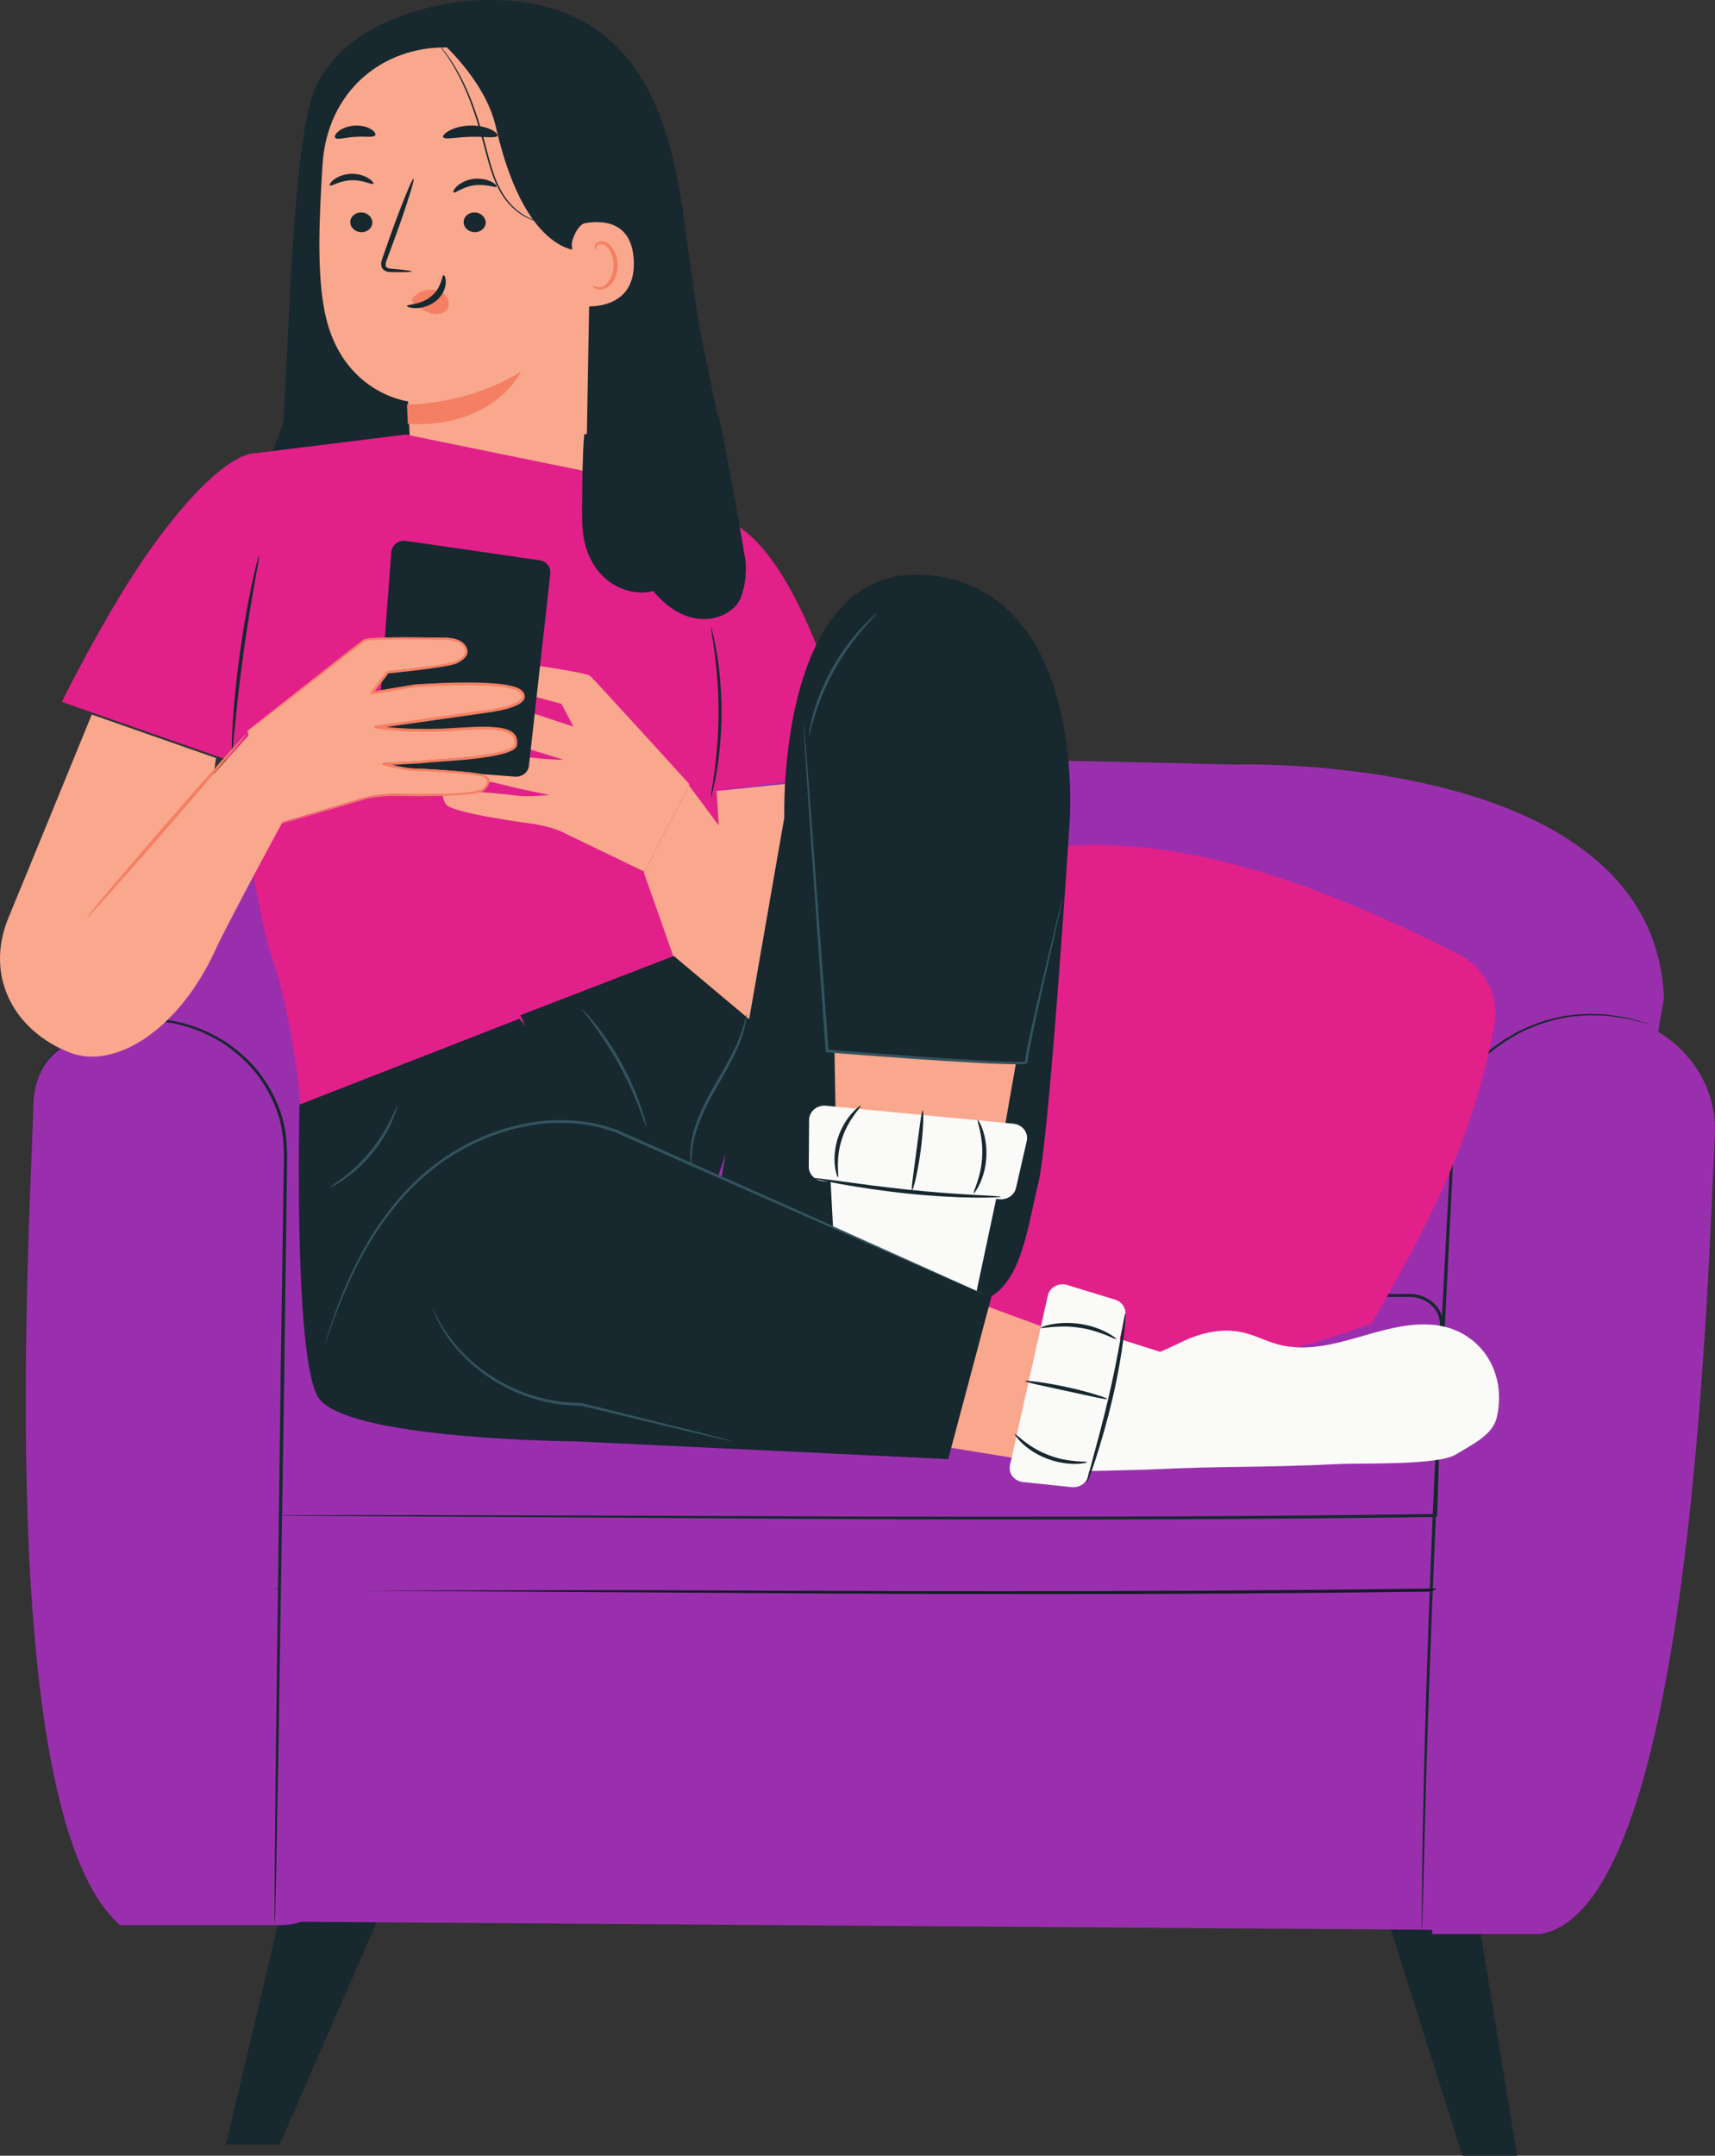 <?xml version="1.0" encoding="UTF-8"?>
<svg xmlns="http://www.w3.org/2000/svg" width="310.924" height="390.717" viewBox="99 75 310.924 390.717" preserveAspectRatio="none">
  <rect x="99" y="75" width="310.924" height="390.717" fill="#333333" stroke="none"/>
  <g>
    <defs>
      <path id="s-Path_508-f5af6" d="M149.697 422.537 L139.967 463.691 L149.697 463.691 L167.656 422.537 L149.697 422.537 "></path>
    </defs>
    <g>
      <use xmlns:xlink="http://www.w3.org/1999/xlink" xlink:href="#s-Path_508-f5af6" fill="#17282F" fill-opacity="1.0" filter="none"></use>
    </g>
  </g>
  <g>
    <defs>
      <path id="s-Path_509-f5af6" d="M365.382 412.911 L374.052 465.717 L364.143 465.717 L347.422 412.911 L365.382 412.911 "></path>
    </defs>
    <g>
      <use xmlns:xlink="http://www.w3.org/1999/xlink" xlink:href="#s-Path_509-f5af6" fill="#17282F" fill-opacity="1.0" filter="none"></use>
    </g>
  </g>
  <g>
    <defs>
      <path id="s-Path_510-f5af6" d="M105.075 274.983 C104.373 298.815 97.78 403.922 120.779 423.929 L149.343 423.929 C156.791 423.929 156.384 420.631 156.107 413.657 L150.676 277.282 C150.572 274.662 149.602 272.128 147.842 270.091 C144.087 265.745 136.553 259.042 126.197 259.689 C119.109 260.132 114.003 262.328 110.572 264.548 C106.947 266.892 105.197 270.858 105.075 274.983 "></path>
    </defs>
    <g>
      <use xmlns:xlink="http://www.w3.org/1999/xlink" xlink:href="#s-Path_510-f5af6" fill="#9A2FAE" fill-opacity="1.0" filter="none"></use>
    </g>
  </g>
  <g>
    <defs>
      <path id="s-Path_511-f5af6" d="M364.058 424.812 L149.432 423.284 L149.432 361.156 L364.058 361.156 L364.058 424.812 "></path>
    </defs>
    <g>
      <use xmlns:xlink="http://www.w3.org/1999/xlink" xlink:href="#s-Path_511-f5af6" fill="#9A2FAE" fill-opacity="1.0" filter="none"></use>
    </g>
  </g>
  <g>
    <defs>
      <path id="s-Path_512-f5af6" d="M363.506 361.186 L148.498 362.842 L148.498 325.564 L364.361 321.777 L363.506 361.186 "></path>
    </defs>
    <g>
      <use xmlns:xlink="http://www.w3.org/1999/xlink" xlink:href="#s-Path_512-f5af6" fill="#9A2FAE" fill-opacity="1.0" filter="none"></use>
    </g>
  </g>
  <g>
    <defs>
      <path id="s-Path_513-f5af6" d="M109.273 267.986 C109.273 267.986 110.864 216.258 171.635 213.581 C232.405 210.902 322.57 213.581 322.57 213.581 C322.57 213.581 398.905 210.902 400.672 255.952 L385.504 342.327 L149.818 342.327 L109.273 267.986 "></path>
    </defs>
    <g>
      <use xmlns:xlink="http://www.w3.org/1999/xlink" xlink:href="#s-Path_513-f5af6" fill="#9A2FAE" fill-opacity="1.0" filter="none"></use>
    </g>
  </g>
  <g>
    <defs>
      <path id="s-Path_514-f5af6" d="M409.904 280.577 C408.294 316.237 404.784 420.824 378.31 425.55 L358.629 425.55 L364.712 272.771 C364.712 272.771 373.839 257.863 389.048 258.814 C389.2 258.822 389.35 258.832 389.501 258.844 C401.424 259.725 410.408 269.379 409.904 280.577 "></path>
    </defs>
    <g>
      <use xmlns:xlink="http://www.w3.org/1999/xlink" xlink:href="#s-Path_514-f5af6" fill="#9A2FAE" fill-opacity="1.0" filter="none"></use>
    </g>
  </g>
  <g>
    <defs>
      <path id="s-Path_515-f5af6" d="M398.245 260.691 C398.245 260.691 398 260.646 397.534 260.531 C397.045 260.405 396.361 260.23 395.479 260.003 C395.029 259.887 394.526 259.756 393.974 259.613 C393.404 259.533 392.782 259.447 392.112 259.354 C391.44 259.265 390.719 259.141 389.946 259.063 C389.165 259.05 388.336 259.035 387.459 259.019 C383.969 259.048 379.639 259.733 375.248 261.878 C374.973 262.007 374.695 262.138 374.414 262.269 C374.142 262.414 373.88 262.58 373.608 262.736 C373.069 263.055 372.522 263.379 371.966 263.707 C370.92 264.454 369.814 265.189 368.798 266.085 C366.742 267.831 364.717 269.882 363.075 272.296 L363.109 272.194 C362.319 287.977 361.32 307.924 360.24 329.554 C358.976 355.893 358.078 379.744 357.566 397.013 C357.338 405.629 357.153 412.608 357.023 417.464 C356.962 419.858 356.914 421.727 356.88 423.025 C356.859 423.64 356.84 424.12 356.829 424.47 C356.814 424.796 356.79 424.963 356.79 424.963 C356.79 424.963 356.773 424.796 356.768 424.469 C356.767 424.119 356.764 423.639 356.762 423.023 C356.769 421.726 356.78 419.856 356.794 417.46 C356.841 412.631 356.953 405.64 357.151 397.002 C357.555 379.731 358.388 355.871 359.651 329.529 C360.68 307.89 361.77 287.94 362.64 272.172 L362.64 272.165 L362.673 272.07 C364.372 269.595 366.418 267.551 368.514 265.786 C369.549 264.886 370.672 264.146 371.738 263.396 C372.303 263.066 372.859 262.742 373.408 262.422 C373.683 262.266 373.951 262.099 374.227 261.954 C374.512 261.824 374.795 261.692 375.076 261.563 C379.539 259.418 383.935 258.761 387.458 258.77 C388.342 258.796 389.179 258.82 389.966 258.844 C390.745 258.93 391.47 259.065 392.145 259.163 C392.817 259.268 393.44 259.366 394.011 259.455 C394.563 259.609 395.064 259.75 395.517 259.877 C396.392 260.131 397.071 260.327 397.556 260.469 C398.015 260.606 398.245 260.691 398.245 260.691 "></path>
    </defs>
    <g>
      <use xmlns:xlink="http://www.w3.org/1999/xlink" xlink:href="#s-Path_515-f5af6" fill="#17282F" fill-opacity="1.0" filter="none"></use>
    </g>
  </g>
  <g>
    <defs>
      <path id="s-Path_516-f5af6" d="M149.432 349.663 C149.432 349.663 149.795 349.644 150.503 349.636 C151.227 349.632 152.276 349.625 153.647 349.617 C156.427 349.611 160.498 349.602 165.737 349.59 C176.251 349.614 191.438 349.649 210.199 349.692 C247.742 349.825 299.607 350.204 356.879 349.432 C357.691 349.424 358.501 349.413 359.247 349.404 L358.946 349.671 C359.15 343.299 359.353 337.002 359.552 330.798 C359.653 327.697 359.753 324.618 359.851 321.564 C359.901 320.037 359.95 318.517 359.999 317.002 C360.013 316.255 360.072 315.468 360.048 314.758 C360.007 314.044 359.799 313.338 359.424 312.711 C358.684 311.448 357.323 310.504 355.789 310.193 C355.183 310.054 354.545 310.059 353.885 310.062 C353.722 310.063 353.557 310.064 353.391 310.063 C352.567 310.066 351.745 310.068 350.925 310.07 C347.644 310.081 344.397 310.092 341.183 310.102 C334.755 310.141 328.464 310.18 322.326 310.217 C297.78 310.454 275.693 310.669 257.147 310.849 C238.606 311.022 223.612 311.099 213.254 311.108 C208.086 311.098 204.07 311.091 201.329 311.087 C199.977 311.076 198.943 311.069 198.229 311.064 C197.531 311.056 197.173 311.038 197.173 311.038 C197.173 311.038 197.531 311.019 198.228 311.008 C198.943 311 199.977 310.99 201.329 310.976 C204.07 310.958 208.085 310.929 213.253 310.894 C223.626 310.791 238.612 310.643 257.142 310.46 C275.688 310.246 297.775 309.993 322.321 309.71 C328.459 309.667 334.751 309.622 341.18 309.577 C344.394 309.564 347.643 309.551 350.923 309.537 C351.743 309.535 352.567 309.532 353.39 309.529 C353.552 309.53 353.715 309.529 353.88 309.528 C354.543 309.522 355.235 309.517 355.924 309.669 C357.626 310.015 359.134 311.06 359.956 312.459 C360.372 313.155 360.603 313.938 360.649 314.729 C360.675 315.527 360.614 316.251 360.602 317.017 C360.553 318.532 360.506 320.053 360.456 321.58 C360.359 324.633 360.262 327.712 360.162 330.814 C359.964 337.019 359.763 343.314 359.559 349.688 C359.555 349.836 359.419 349.954 359.257 349.956 C358.509 349.964 357.699 349.975 356.889 349.984 C299.607 350.755 247.737 350.315 210.197 350.082 C191.436 349.964 176.25 349.87 165.736 349.806 C160.498 349.771 156.426 349.745 153.647 349.726 C152.276 349.712 151.227 349.702 150.503 349.694 C149.795 349.683 149.432 349.663 149.432 349.663 "></path>
    </defs>
    <g>
      <use xmlns:xlink="http://www.w3.org/1999/xlink" xlink:href="#s-Path_516-f5af6" fill="#17282F" fill-opacity="1.0" filter="none"></use>
    </g>
  </g>
  <g>
    <defs>
      <path id="s-Path_517-f5af6" d="M149.735 363.159 C149.324 363.076 148.913 362.993 148.498 362.909 L149.735 362.906 L149.735 363.159 "></path>
    </defs>
    <g>
      <use xmlns:xlink="http://www.w3.org/1999/xlink" xlink:href="#s-Path_517-f5af6" fill="#263F48" fill-opacity="1.0" filter="none"></use>
    </g>
  </g>
  <g>
    <defs>
      <path id="s-Path_518-f5af6" d="M272.255 373.357 C270.403 373.357 268.549 373.343 266.71 373.314 C221.302 372.586 197.855 373.316 149.432 363.578 L149.432 363.325 L164.419 363.295 C164.955 363.298 165.504 363.303 166.068 363.307 C176.582 363.37 191.767 363.465 210.528 363.583 C232.181 363.718 258.594 363.921 288.069 363.921 C309.698 363.921 332.977 363.812 357.22 363.485 C357.645 363.48 358.071 363.476 358.487 363.47 C349.49 367.441 309.963 373.358 272.255 373.357 M281.117 363.403 C255.215 363.403 231.856 363.272 212.275 363.199 L358.767 362.906 C358.767 362.91 358.767 362.912 358.766 362.916 C358.259 362.921 357.736 362.927 357.211 362.933 C330.347 363.295 304.682 363.403 281.117 363.403 "></path>
    </defs>
    <g>
      <use xmlns:xlink="http://www.w3.org/1999/xlink" xlink:href="#s-Path_518-f5af6" fill="#9A2FAE" fill-opacity="1.0" filter="none"></use>
    </g>
  </g>
  <g>
    <defs>
      <path id="s-Path_519-f5af6" d="M358.629 362.917 C358.631 362.913 358.631 362.911 358.631 362.908 L359.149 362.906 C359.149 362.908 359.149 362.909 359.149 362.91 C358.978 362.912 358.805 362.915 358.629 362.917 "></path>
    </defs>
    <g>
      <use xmlns:xlink="http://www.w3.org/1999/xlink" xlink:href="#s-Path_519-f5af6" fill="#111D23" fill-opacity="1.0" filter="none"></use>
    </g>
  </g>
  <g>
    <defs>
      <path id="s-Path_520-f5af6" d="M288.025 363.923 C258.549 363.923 232.137 363.72 210.484 363.584 C191.723 363.467 176.537 363.372 166.023 363.308 C165.46 363.304 164.91 363.3 164.374 363.296 L212.23 363.2 C231.812 363.274 255.171 363.405 281.073 363.405 C304.638 363.405 330.303 363.296 357.166 362.934 C357.692 362.929 358.215 362.923 358.721 362.917 C358.897 362.915 359.07 362.912 359.241 362.91 C359.241 362.909 359.241 362.908 359.241 362.906 L359.535 362.906 C359.246 363.09 358.88 363.279 358.443 363.471 C358.027 363.477 357.601 363.482 357.176 363.486 C332.933 363.813 309.653 363.923 288.025 363.923 "></path>
    </defs>
    <g>
      <use xmlns:xlink="http://www.w3.org/1999/xlink" xlink:href="#s-Path_520-f5af6" fill="#111D23" fill-opacity="1.0" filter="none"></use>
    </g>
  </g>
  <g>
    <defs>
      <path id="s-Path_521-f5af6" d="M148.805 423.744 C148.794 423.744 148.785 423.569 148.779 423.228 C148.776 422.86 148.773 422.359 148.768 421.715 C148.773 420.355 148.781 418.401 148.79 415.901 C148.837 410.819 148.905 403.519 148.988 394.513 C149.219 376.43 149.537 351.497 149.889 323.957 C150.092 310.177 150.286 297.052 150.463 285.11 C150.486 282.144 150.236 279.255 149.277 276.588 C148.348 273.928 146.976 271.506 145.317 269.386 C143.606 267.299 141.599 265.567 139.491 264.134 C137.321 262.785 135.072 261.723 132.788 261.061 C128.222 259.66 123.755 259.88 120.053 260.58 C116.334 261.352 113.337 262.734 111.163 264.191 C108.983 265.662 107.61 267.164 106.768 268.222 C105.917 269.282 105.58 269.91 105.538 269.887 C105.528 269.881 105.616 269.727 105.797 269.432 C105.969 269.129 106.251 268.695 106.662 268.15 C107.476 267.062 108.831 265.518 111.014 264 C113.192 262.495 116.213 261.061 119.973 260.248 C123.716 259.507 128.264 259.25 132.925 260.65 C135.256 261.312 137.556 262.383 139.776 263.748 C141.933 265.198 143.989 266.957 145.745 269.083 C147.449 271.238 148.861 273.709 149.821 276.426 C150.81 279.142 151.078 282.126 151.059 285.117 C150.899 297.059 150.723 310.185 150.537 323.965 C150.111 351.503 149.726 376.436 149.447 394.519 C149.276 403.524 149.138 410.824 149.042 415.904 C148.98 418.404 148.933 420.358 148.899 421.717 C148.876 422.36 148.858 422.861 148.846 423.229 C148.83 423.57 148.817 423.744 148.805 423.744 "></path>
    </defs>
    <g>
      <use xmlns:xlink="http://www.w3.org/1999/xlink" xlink:href="#s-Path_521-f5af6" fill="#17282F" fill-opacity="1.0" filter="none"></use>
    </g>
  </g>
  <g>
    <defs>
      <path id="s-Path_522-f5af6" d="M269.662 314.169 C270.11 289.703 272.649 265.273 277.247 241.186 C277.946 237.516 278.874 233.554 281.914 231.148 C284.524 229.08 288.141 228.622 291.548 228.361 C316.009 226.503 340.961 236.732 363.17 247.811 C368.164 250.302 370.9 255.508 369.936 260.731 C366.25 280.689 358.718 295.731 347.73 314.792 C322.959 324.259 295.133 326.565 268.973 321.322 "></path>
    </defs>
    <g>
      <use xmlns:xlink="http://www.w3.org/1999/xlink" xlink:href="#s-Path_522-f5af6" fill="#E2208A" fill-opacity="1.0" filter="none"></use>
    </g>
  </g>
  <g>
    <defs>
      <path id="s-Path_523-f5af6" d="M225.743 134.029 C224.197 123.752 224.298 124.089 222.934 114.254 C220.286 95.162 213.867 73.512 184.785 75.08 C184.785 75.08 162.879 76.184 156.197 90.907 C152.608 98.813 151.67 126.181 150.454 150.812 C150.434 151.215 150.352 151.612 150.213 151.993 L148.85 155.715 C147.063 160.595 146.012 165.684 145.728 170.836 L143.834 205.043 C143.705 207.388 145.626 209.388 148.129 209.502 C157.934 209.95 180.316 208.789 184.63 207.331 C202.552 201.272 216.601 188.01 223.421 171.39 C223.879 170.276 230.219 169.714 231.408 169.284 C233.37 168.574 226.037 135.987 225.743 134.029 "></path>
    </defs>
    <g>
      <use xmlns:xlink="http://www.w3.org/1999/xlink" xlink:href="#s-Path_523-f5af6" fill="#17282F" fill-opacity="1.0" filter="none"></use>
    </g>
  </g>
  <g>
    <defs>
      <path id="s-Path_524-f5af6" d="M179.967 83.6 L181.81 82.001 L201.342 89.675 C204.181 89.859 206.398 92.049 206.445 94.716 L205.379 154.684 C205.343 158.75 206.583 163.46 203.914 166.668 L200.775 170.824 C194.369 178.523 179.607 175.734 174.755 167.095 C174.416 166.492 174.183 165.963 174.084 165.535 C173.986 164.999 173.836 164.646 173.811 164.191 C173.299 159.358 173.327 155.175 173.327 155.175 C173.057 149.873 172.974 147.697 172.972 147.747 C172.972 147.747 160.96 146.293 157.923 131.781 C156.413 124.563 156.865 114.666 157.465 104.928 C158.296 91.452 168.4 83.436 179.967 83.6 "></path>
    </defs>
    <g>
      <use xmlns:xlink="http://www.w3.org/1999/xlink" xlink:href="#s-Path_524-f5af6" fill="#F9A78D" fill-opacity="1.0" filter="none"></use>
    </g>
  </g>
  <g>
    <defs>
      <path id="s-Path_525-f5af6" d="M183.053 115.263 C183.054 116.253 183.949 117.068 185.052 117.085 C186.153 117.104 187.047 116.319 187.046 115.329 C187.045 114.339 186.15 113.522 185.049 113.505 C183.946 113.486 183.052 114.273 183.053 115.263 "></path>
    </defs>
    <g>
      <use xmlns:xlink="http://www.w3.org/1999/xlink" xlink:href="#s-Path_525-f5af6" fill="#17282F" fill-opacity="1.0" filter="none"></use>
    </g>
  </g>
  <g>
    <defs>
      <path id="s-Path_526-f5af6" d="M162.506 115.263 C162.507 116.252 163.402 117.068 164.506 117.087 C165.607 117.104 166.5 116.319 166.5 115.328 C166.499 114.339 165.603 113.522 164.503 113.505 C163.4 113.486 162.505 114.272 162.506 115.263 "></path>
    </defs>
    <g>
      <use xmlns:xlink="http://www.w3.org/1999/xlink" xlink:href="#s-Path_526-f5af6" fill="#17282F" fill-opacity="1.0" filter="none"></use>
    </g>
  </g>
  <g>
    <defs>
      <path id="s-Path_527-f5af6" d="M158.806 108.607 C159.063 108.842 160.536 107.742 162.686 107.674 C164.833 107.578 166.451 108.561 166.674 108.307 C166.785 108.194 166.515 107.762 165.811 107.316 C165.116 106.872 163.945 106.457 162.606 106.508 C161.267 106.56 160.159 107.061 159.529 107.555 C158.887 108.052 158.68 108.502 158.806 108.607 "></path>
    </defs>
    <g>
      <use xmlns:xlink="http://www.w3.org/1999/xlink" xlink:href="#s-Path_527-f5af6" fill="#17282F" fill-opacity="1.0" filter="none"></use>
    </g>
  </g>
  <g>
    <defs>
      <path id="s-Path_528-f5af6" d="M181.231 109.886 C181.513 110.095 182.86 108.858 184.989 108.584 C187.113 108.282 188.831 109.105 189.025 108.829 C189.122 108.706 188.81 108.303 188.057 107.927 C187.318 107.553 186.107 107.253 184.781 107.431 C183.455 107.612 182.407 108.217 181.835 108.77 C181.253 109.326 181.094 109.793 181.231 109.886 "></path>
    </defs>
    <g>
      <use xmlns:xlink="http://www.w3.org/1999/xlink" xlink:href="#s-Path_528-f5af6" fill="#17282F" fill-opacity="1.0" filter="none"></use>
    </g>
  </g>
  <g>
    <defs>
      <path id="s-Path_529-f5af6" d="M173.646 124.195 C173.651 124.081 172.307 123.911 170.131 123.724 C169.58 123.689 169.056 123.604 168.95 123.257 C168.807 122.89 169.015 122.327 169.258 121.719 C169.726 120.457 170.216 119.134 170.731 117.748 C172.769 112.094 174.225 107.453 173.981 107.379 C173.737 107.304 171.886 111.825 169.847 117.478 C169.357 118.871 168.889 120.2 168.444 121.471 C168.259 122.062 167.927 122.738 168.237 123.5 C168.4 123.879 168.814 124.144 169.169 124.221 C169.525 124.31 169.834 124.305 170.106 124.311 C172.289 124.347 173.642 124.311 173.646 124.195 "></path>
    </defs>
    <g>
      <use xmlns:xlink="http://www.w3.org/1999/xlink" xlink:href="#s-Path_529-f5af6" fill="#17282F" fill-opacity="1.0" filter="none"></use>
    </g>
  </g>
  <g>
    <defs>
      <path id="s-Path_530-f5af6" d="M172.78 148.304 C172.78 148.304 183.284 148.582 193.442 142.382 C193.442 142.382 188.586 152.664 172.942 151.826 L172.78 148.304 "></path>
    </defs>
    <g>
      <use xmlns:xlink="http://www.w3.org/1999/xlink" xlink:href="#s-Path_530-f5af6" fill="#F57F62" fill-opacity="1.0" filter="none"></use>
    </g>
  </g>
  <g>
    <defs>
      <path id="s-Path_531-f5af6" d="M173.913 128.981 C174.649 127.997 175.984 127.424 177.334 127.515 C178.27 127.577 179.229 127.967 179.824 128.66 C180.418 129.352 180.576 130.359 180.087 131.055 C179.536 131.839 178.331 132.056 177.294 131.818 C176.257 131.579 175.35 130.976 174.487 130.375 C174.248 130.208 174.004 130.034 173.85 129.8 C173.696 129.565 173.652 129.254 173.824 129.05 "></path>
    </defs>
    <g>
      <use xmlns:xlink="http://www.w3.org/1999/xlink" xlink:href="#s-Path_531-f5af6" fill="#F57F62" fill-opacity="1.0" filter="none"></use>
    </g>
  </g>
  <g>
    <defs>
      <path id="s-Path_532-f5af6" d="M179.425 124.881 C179.075 124.874 179.155 127.06 177.217 128.68 C175.284 130.304 172.786 130.143 172.781 130.449 C172.753 130.588 173.351 130.856 174.401 130.847 C175.432 130.844 176.925 130.484 178.11 129.493 C179.292 128.5 179.767 127.212 179.812 126.313 C179.866 125.395 179.585 124.862 179.425 124.881 "></path>
    </defs>
    <g>
      <use xmlns:xlink="http://www.w3.org/1999/xlink" xlink:href="#s-Path_532-f5af6" fill="#17282F" fill-opacity="1.0" filter="none"></use>
    </g>
  </g>
  <g>
    <defs>
      <path id="s-Path_533-f5af6" d="M179.341 99.864 C179.632 100.38 181.721 99.845 184.261 99.802 C186.804 99.711 188.921 100.133 189.18 99.604 C189.294 99.351 188.867 98.886 187.974 98.467 C187.088 98.047 185.724 97.717 184.201 97.756 C182.677 97.798 181.336 98.2 180.477 98.666 C179.611 99.131 179.212 99.618 179.341 99.864 "></path>
    </defs>
    <g>
      <use xmlns:xlink="http://www.w3.org/1999/xlink" xlink:href="#s-Path_533-f5af6" fill="#17282F" fill-opacity="1.0" filter="none"></use>
    </g>
  </g>
  <g>
    <defs>
      <path id="s-Path_534-f5af6" d="M159.767 99.97 C160.163 100.414 161.626 99.89 163.406 99.806 C165.183 99.666 166.707 100.002 167.035 99.512 C167.179 99.275 166.924 98.824 166.248 98.414 C165.582 98.004 164.482 97.688 163.259 97.764 C162.038 97.842 160.993 98.292 160.392 98.781 C159.781 99.274 159.592 99.752 159.767 99.97 "></path>
    </defs>
    <g>
      <use xmlns:xlink="http://www.w3.org/1999/xlink" xlink:href="#s-Path_534-f5af6" fill="#17282F" fill-opacity="1.0" filter="none"></use>
    </g>
  </g>
  <g>
    <defs>
      <path id="s-Path_535-f5af6" d="M205.785 120.414 C205.785 120.414 194.734 123.479 188.886 97.952 C186.887 89.222 178.383 82.064 178.383 82.064 L181.889 81.126 C181.889 81.126 203.503 87.137 203.864 87.398 C204.224 87.66 209.182 97.986 209.182 97.986 L205.785 120.414 "></path>
    </defs>
    <g>
      <use xmlns:xlink="http://www.w3.org/1999/xlink" xlink:href="#s-Path_535-f5af6" fill="#17282F" fill-opacity="1.0" filter="none"></use>
    </g>
  </g>
  <g>
    <defs>
      <path id="s-Path_536-f5af6" d="M202.666 119.363 C202.627 118.276 203.869 115.668 205.008 115.461 C208.05 114.911 213.574 114.954 213.906 122.232 C214.36 132.183 203.605 130.557 203.573 130.273 C203.549 130.05 202.801 123.117 202.666 119.363 "></path>
    </defs>
    <g>
      <use xmlns:xlink="http://www.w3.org/1999/xlink" xlink:href="#s-Path_536-f5af6" fill="#F9A78D" fill-opacity="1.0" filter="none"></use>
    </g>
  </g>
  <g>
    <defs>
      <path id="s-Path_537-f5af6" d="M206.41 126.709 C206.455 126.675 206.6 126.822 206.918 126.943 C207.229 127.062 207.758 127.132 208.303 126.915 C209.407 126.485 210.276 124.779 210.245 122.982 C210.231 122.075 209.989 121.221 209.614 120.521 C209.257 119.806 208.731 119.317 208.162 119.247 C207.595 119.147 207.209 119.48 207.092 119.765 C206.962 120.05 207.039 120.246 206.983 120.264 C206.955 120.29 206.748 120.107 206.815 119.693 C206.849 119.493 206.963 119.254 207.204 119.052 C207.45 118.848 207.82 118.734 208.216 118.758 C209.037 118.778 209.806 119.455 210.218 120.224 C210.675 120.994 210.97 121.953 210.986 122.971 C211.01 124.978 210 126.899 208.483 127.376 C207.745 127.588 207.112 127.403 206.779 127.18 C206.44 126.948 206.373 126.727 206.41 126.709 "></path>
    </defs>
    <g>
      <use xmlns:xlink="http://www.w3.org/1999/xlink" xlink:href="#s-Path_537-f5af6" fill="#F57F62" fill-opacity="1.0" filter="none"></use>
    </g>
  </g>
  <g>
    <defs>
      <path id="s-Path_538-f5af6" d="M197.811 115.294 C197.816 115.262 197.227 115.252 196.226 114.973 C195.231 114.699 193.837 114.069 192.479 112.87 C191.803 112.271 191.139 111.538 190.54 110.681 C189.952 109.817 189.426 108.831 188.98 107.754 C188.072 105.601 187.507 103.095 186.802 100.495 C186.095 97.892 185.324 95.431 184.469 93.243 C183.626 91.051 182.684 89.139 181.788 87.59 C180.888 86.042 180.037 84.855 179.41 84.064 C179.102 83.665 178.833 83.375 178.662 83.172 C178.487 82.972 178.391 82.87 178.384 82.876 C178.376 82.882 178.457 82.995 178.617 83.205 C178.773 83.419 179.028 83.717 179.32 84.125 C179.918 84.93 180.739 86.126 181.611 87.677 C182.481 89.23 183.399 91.138 184.225 93.326 C185.062 95.509 185.823 97.962 186.528 100.56 C187.232 103.153 187.806 105.668 188.738 107.843 C189.196 108.931 189.736 109.927 190.344 110.801 C190.963 111.668 191.646 112.406 192.343 113.006 C193.742 114.209 195.178 114.825 196.196 115.073 C197.22 115.325 197.811 115.294 197.811 115.294 "></path>
    </defs>
    <g>
      <use xmlns:xlink="http://www.w3.org/1999/xlink" xlink:href="#s-Path_538-f5af6" fill="#17282F" fill-opacity="1.0" filter="none"></use>
    </g>
  </g>
  <g>
    <defs>
      <path id="s-Path_539-f5af6" d="M229.784 168.989 L206.184 160.623 L172.539 153.759 L145.43 157.124 C139.714 157.237 129.815 168.488 122.271 180.552 C115.521 191.347 110.207 202.218 110.207 202.218 L141.73 213.25 C143.523 225.823 146.163 242.4 148.44 248.968 C152.319 260.154 153.5 275.508 153.5 275.508 L228.41 266.362 L229.464 218.183 L254.082 215.181 C254.043 213.482 244.592 173.265 229.784 168.989 "></path>
    </defs>
    <g>
      <use xmlns:xlink="http://www.w3.org/1999/xlink" xlink:href="#s-Path_539-f5af6" fill="#E2208A" fill-opacity="1.0" filter="none"></use>
    </g>
  </g>
  <g>
    <defs>
      <path id="s-Path_540-f5af6" d="M227.924 188.763 C227.888 188.77 227.938 189.201 228.06 189.974 C228.188 190.746 228.356 191.865 228.542 193.249 C228.915 196.016 229.273 199.861 229.271 204.115 C229.263 208.372 228.898 212.215 228.519 214.982 C228.331 216.365 228.161 217.484 228.031 218.257 C227.906 219.029 227.855 219.461 227.893 219.468 C227.929 219.474 228.051 219.056 228.238 218.293 C228.431 217.529 228.66 216.416 228.898 215.032 C229.376 212.266 229.804 208.4 229.813 204.115 C229.813 199.832 229.393 195.966 228.92 193.2 C228.685 191.815 228.459 190.701 228.268 189.937 C228.081 189.174 227.961 188.756 227.924 188.763 "></path>
    </defs>
    <g>
      <use xmlns:xlink="http://www.w3.org/1999/xlink" xlink:href="#s-Path_540-f5af6" fill="#17282F" fill-opacity="1.0" filter="none"></use>
    </g>
  </g>
  <g>
    <defs>
      <path id="s-Path_541-f5af6" d="M253.244 215.89 L228.924 218.357 L229.307 224.607 L223.9 217.351 L215.74 233.208 C215.74 233.208 219.036 242.469 220.81 247.588 C225.562 261.293 233.143 276.591 242.017 275.64 C252.662 274.501 260.197 262.494 259.848 254.827 C259.531 247.856 253.244 215.89 253.244 215.89 "></path>
    </defs>
    <g>
      <use xmlns:xlink="http://www.w3.org/1999/xlink" xlink:href="#s-Path_541-f5af6" fill="#F9A78D" fill-opacity="1.0" filter="none"></use>
    </g>
  </g>
  <g>
    <defs>
      <path id="s-Path_542-f5af6" d="M264.706 306.9 L306.877 322.397 L290.846 340.569 L254.964 334.726 L264.706 306.9 "></path>
    </defs>
    <g>
      <use xmlns:xlink="http://www.w3.org/1999/xlink" xlink:href="#s-Path_542-f5af6" fill="#F9A78D" fill-opacity="1.0" filter="none"></use>
    </g>
  </g>
  <g>
    <defs>
      <path id="s-Path_543-f5af6" d="M153.291 275.203 C153.291 275.203 152.184 320.271 156.592 328.117 C161 335.963 203.639 336.258 203.639 336.258 L270.906 339.46 L278.755 309.982 C278.755 309.982 229.825 288.697 225.188 286.239 C220.549 283.78 209.625 279.478 209.625 279.478 L193.171 259.645 L153.291 275.203 "></path>
    </defs>
    <g>
      <use xmlns:xlink="http://www.w3.org/1999/xlink" xlink:href="#s-Path_543-f5af6" fill="#17282F" fill-opacity="1.0" filter="none"></use>
    </g>
  </g>
  <g>
    <defs>
      <path id="s-Path_544-f5af6" d="M231.631 336.191 C231.636 336.177 231.454 336.115 231.102 336.013 C230.696 335.901 230.184 335.761 229.555 335.588 C228.136 335.222 226.192 334.72 223.804 334.103 C218.853 332.873 212.077 331.188 204.457 329.294 L204.432 329.288 L204.387 329.285 C203.351 329.241 202.247 329.255 201.143 329.096 C200.07 329.016 199.036 328.773 198.007 328.596 C197.003 328.319 195.992 328.109 195.049 327.755 C193.126 327.144 191.377 326.3 189.764 325.426 C186.569 323.616 184.053 321.466 182.233 319.445 C180.41 317.418 179.257 315.546 178.527 314.231 C178.162 313.573 177.939 313.034 177.751 312.683 C177.572 312.328 177.469 312.144 177.452 312.151 C177.434 312.157 177.502 312.353 177.649 312.72 C177.805 313.086 177.998 313.64 178.337 314.317 C179.015 315.67 180.129 317.59 181.939 319.673 C183.744 321.751 186.273 323.964 189.507 325.826 C191.138 326.726 192.915 327.594 194.87 328.221 C195.83 328.587 196.858 328.804 197.882 329.086 C198.931 329.27 199.985 329.518 201.08 329.6 C202.206 329.762 203.333 329.748 204.392 329.79 L204.321 329.781 C211.958 331.614 218.749 333.243 223.713 334.433 C226.117 334.988 228.076 335.439 229.506 335.768 C230.144 335.905 230.664 336.017 231.076 336.105 C231.436 336.178 231.626 336.207 231.631 336.191 "></path>
    </defs>
    <g>
      <use xmlns:xlink="http://www.w3.org/1999/xlink" xlink:href="#s-Path_544-f5af6" fill="#33535F" fill-opacity="1.0" filter="none"></use>
    </g>
  </g>
  <g>
    <defs>
      <path id="s-Path_545-f5af6" d="M229.749 288.778 L241.198 223.163 C241.198 223.163 239.684 175.929 267.99 179.31 C296.293 182.691 292.91 224.252 292.91 224.252 C292.91 224.252 289.246 281.229 287.244 289.456 C285.245 297.683 284.233 306.835 278.452 310.127 L252.765 306.378 L229.749 288.778 "></path>
    </defs>
    <g>
      <use xmlns:xlink="http://www.w3.org/1999/xlink" xlink:href="#s-Path_545-f5af6" fill="#17282F" fill-opacity="1.0" filter="none"></use>
    </g>
  </g>
  <g>
    <defs>
      <path id="s-Path_546-f5af6" d="M251.489 191.404 L244.691 206.913 L248.938 266.139 C248.938 266.139 285.419 269.073 285.076 268.143 C284.734 267.212 291.616 238.644 291.616 238.644 C291.616 238.644 293.881 200.731 283.074 193.502 C272.266 186.272 251.489 191.404 251.489 191.404 "></path>
    </defs>
    <g>
      <use xmlns:xlink="http://www.w3.org/1999/xlink" xlink:href="#s-Path_546-f5af6" fill="#17282F" fill-opacity="1.0" filter="none"></use>
    </g>
  </g>
  <g>
    <defs>
      <path id="s-Path_547-f5af6" d="M250.295 265.771 L250.767 294.048 L276.263 307.156 L283.165 267.845 L250.295 265.771 "></path>
    </defs>
    <g>
      <use xmlns:xlink="http://www.w3.org/1999/xlink" xlink:href="#s-Path_547-f5af6" fill="#F9A78D" fill-opacity="1.0" filter="none"></use>
    </g>
  </g>
  <g>
    <defs>
      <path id="s-Path_548-f5af6" d="M193.326 259.01 L221.157 248.269 L237.806 262.241 L228.569 290.115 L204.137 281.575 L193.326 259.01 "></path>
    </defs>
    <g>
      <use xmlns:xlink="http://www.w3.org/1999/xlink" xlink:href="#s-Path_548-f5af6" fill="#17282F" fill-opacity="1.0" filter="none"></use>
    </g>
  </g>
  <g>
    <defs>
      <path id="s-Path_549-f5af6" d="M277.855 309.764 C277.859 309.756 277.744 309.695 277.516 309.584 C277.264 309.467 276.926 309.308 276.499 309.106 C275.571 308.684 274.251 308.08 272.565 307.31 C269.11 305.757 264.159 303.533 258.053 300.789 C251.909 298.049 244.606 294.792 236.5 291.176 C232.44 289.372 228.18 287.478 223.765 285.515 C221.556 284.534 219.308 283.537 217.027 282.524 C215.886 282.018 214.737 281.509 213.579 280.994 C213.002 280.739 212.421 280.482 211.839 280.223 C211.256 279.966 210.684 279.686 210.047 279.515 C207.579 278.652 205.013 278.206 202.47 278.07 C199.93 277.943 197.402 278.06 194.984 278.509 C190.134 279.349 185.685 281.111 181.859 283.357 C178 285.574 174.838 288.374 172.212 291.205 C169.61 294.07 167.543 297.003 165.872 299.783 C162.55 305.366 160.703 310.261 159.502 313.633 C158.906 315.325 158.487 316.653 158.221 317.556 C158.095 317.988 157.997 318.328 157.923 318.585 C157.858 318.817 157.829 318.939 157.839 318.941 C157.848 318.943 157.894 318.828 157.976 318.6 C158.062 318.347 158.179 318.012 158.325 317.586 C158.625 316.691 159.076 315.376 159.701 313.697 C160.961 310.351 162.86 305.489 166.205 299.959 C167.888 297.207 169.959 294.308 172.552 291.48 C175.172 288.684 178.304 285.933 182.123 283.754 C185.909 281.546 190.303 279.818 195.079 278.998 C197.461 278.558 199.944 278.448 202.437 278.574 C204.928 278.706 207.459 279.149 209.851 279.987 C210.464 280.151 211.042 280.432 211.624 280.689 C212.206 280.947 212.787 281.203 213.365 281.46 C214.522 281.972 215.671 282.482 216.812 282.986 C219.093 283.997 221.342 284.992 223.551 285.97 C227.971 287.923 232.234 289.807 236.297 291.602 C244.419 295.18 251.736 298.403 257.893 301.115 C264.029 303.796 269.004 305.972 272.476 307.489 C274.18 308.222 275.514 308.797 276.453 309.199 C276.889 309.38 277.234 309.525 277.493 309.632 C277.728 309.727 277.851 309.771 277.855 309.764 "></path>
    </defs>
    <g>
      <use xmlns:xlink="http://www.w3.org/1999/xlink" xlink:href="#s-Path_549-f5af6" fill="#33535F" fill-opacity="1.0" filter="none"></use>
    </g>
  </g>
  <g>
    <defs>
      <path id="s-Path_550-f5af6" d="M224.388 286.43 C224.501 286.426 224.199 284.762 224.7 282.143 C225.156 279.519 226.624 276.082 228.69 272.502 C230.761 268.924 232.623 265.619 233.469 263.034 C233.91 261.75 234.159 260.681 234.266 259.936 C234.377 259.19 234.388 258.774 234.357 258.77 C234.256 258.755 234.081 260.415 233.108 262.917 C232.181 265.437 230.291 268.67 228.212 272.265 C226.134 275.861 224.689 279.393 224.323 282.086 C224.121 283.426 224.114 284.525 224.189 285.276 C224.258 286.026 224.358 286.435 224.388 286.43 "></path>
    </defs>
    <g>
      <use xmlns:xlink="http://www.w3.org/1999/xlink" xlink:href="#s-Path_550-f5af6" fill="#33535F" fill-opacity="1.0" filter="none"></use>
    </g>
  </g>
  <g>
    <defs>
      <path id="s-Path_551-f5af6" d="M291.624 237.995 C291.616 237.994 291.581 238.097 291.523 238.301 C291.461 238.532 291.38 238.832 291.278 239.209 C291.066 240.042 290.769 241.214 290.392 242.709 C289.636 245.754 288.561 250.161 287.29 255.622 C286.66 258.352 285.966 261.343 285.304 264.574 C285.143 265.385 284.974 266.198 284.864 267.062 C284.86 267.188 284.83 267.254 284.848 267.429 L284.861 267.546 L284.861 267.441 L284.908 267.376 L284.844 267.388 C284.651 267.422 284.419 267.432 284.198 267.442 C283.746 267.457 283.285 267.456 282.821 267.45 C280.961 267.418 279.043 267.323 277.076 267.219 C269.213 266.781 260.572 266.137 251.508 265.438 C250.638 265.369 249.772 265.302 248.968 265.238 L249.214 265.472 C248.003 249.013 246.913 234.222 246.124 223.506 C245.707 218.19 245.369 213.887 245.134 210.877 C245.007 209.415 244.908 208.269 244.839 207.454 C244.801 207.085 244.771 206.792 244.748 206.565 C244.725 206.366 244.709 206.263 244.699 206.264 C244.691 206.264 244.689 206.368 244.694 206.569 C244.704 206.796 244.717 207.09 244.732 207.46 C244.779 208.277 244.844 209.425 244.928 210.891 C245.124 213.903 245.404 218.209 245.749 223.531 C246.496 234.248 247.528 249.043 248.675 265.506 L248.69 265.724 L248.922 265.743 C249.726 265.806 250.593 265.875 251.463 265.942 C260.531 266.644 269.173 267.272 277.049 267.687 C279.019 267.784 280.939 267.872 282.814 267.896 C283.284 267.899 283.75 267.899 284.218 267.882 C284.454 267.869 284.682 267.862 284.939 267.815 C285.022 267.786 285.052 267.808 285.194 267.719 L285.294 267.599 L285.312 267.464 C285.294 267.413 285.15 267.47 285.306 267.416 L285.309 267.373 L285.325 267.104 C285.424 266.282 285.59 265.455 285.746 264.65 C286.387 261.425 287.057 258.431 287.664 255.696 C288.896 250.256 289.897 245.842 290.597 242.752 C290.933 241.248 291.197 240.069 291.384 239.231 C291.464 238.849 291.528 238.546 291.577 238.313 C291.617 238.105 291.634 237.998 291.624 237.995 "></path>
    </defs>
    <g>
      <use xmlns:xlink="http://www.w3.org/1999/xlink" xlink:href="#s-Path_551-f5af6" fill="#33535F" fill-opacity="1.0" filter="none"></use>
    </g>
  </g>
  <g>
    <defs>
      <path id="s-Path_552-f5af6" d="M258.006 186.139 C257.979 186.114 257.69 186.348 257.189 186.792 C256.682 187.232 255.993 187.91 255.181 188.783 C253.556 190.524 251.52 193.121 249.769 196.261 C248.027 199.405 246.922 202.456 246.331 204.704 C246.035 205.826 245.837 206.746 245.742 207.386 C245.641 208.027 245.602 208.381 245.639 208.387 C245.729 208.404 246.017 207.002 246.701 204.797 C247.381 202.593 248.529 199.601 250.25 196.495 C251.978 193.394 253.938 190.798 255.475 189.013 C257.01 187.224 258.071 186.2 258.006 186.139 "></path>
    </defs>
    <g>
      <use xmlns:xlink="http://www.w3.org/1999/xlink" xlink:href="#s-Path_552-f5af6" fill="#33535F" fill-opacity="1.0" filter="none"></use>
    </g>
  </g>
  <g>
    <defs>
      <path id="s-Path_553-f5af6" d="M216.226 279.358 C216.262 279.349 216.198 279.014 216.049 278.413 C215.906 277.812 215.653 276.952 215.304 275.901 C214.607 273.797 213.448 270.941 211.818 267.941 C210.181 264.941 208.391 262.387 206.983 260.624 C206.28 259.741 205.684 259.047 205.249 258.585 C204.817 258.12 204.566 257.875 204.536 257.896 C204.469 257.946 205.352 259.026 206.671 260.833 C207.992 262.638 209.713 265.199 211.336 268.171 C212.951 271.145 214.155 273.954 214.941 276.017 C215.728 278.077 216.143 279.379 216.226 279.358 "></path>
    </defs>
    <g>
      <use xmlns:xlink="http://www.w3.org/1999/xlink" xlink:href="#s-Path_553-f5af6" fill="#33535F" fill-opacity="1.0" filter="none"></use>
    </g>
  </g>
  <g>
    <defs>
      <path id="s-Path_554-f5af6" d="M171.001 275.397 C170.916 275.373 170.552 276.391 169.787 277.957 C169.025 279.523 167.802 281.617 166.095 283.698 C164.381 285.775 162.53 287.415 161.106 288.504 C159.683 289.594 158.725 290.183 158.772 290.254 C158.792 290.283 159.051 290.165 159.504 289.924 C159.959 289.689 160.591 289.302 161.341 288.786 C162.844 287.756 164.777 286.125 166.524 284.008 C168.264 281.888 169.457 279.721 170.138 278.1 C170.48 277.286 170.72 276.617 170.847 276.144 C170.981 275.673 171.037 275.408 171.001 275.397 "></path>
    </defs>
    <g>
      <use xmlns:xlink="http://www.w3.org/1999/xlink" xlink:href="#s-Path_554-f5af6" fill="#33535F" fill-opacity="1.0" filter="none"></use>
    </g>
  </g>
  <g>
    <defs>
      <path id="s-Path_555-f5af6" d="M306.527 341.378 C322.234 340.625 326.201 341.097 341.909 340.343 C345.746 340.159 359.703 340.615 362.912 338.636 C365.834 336.831 369.582 335.15 370.348 331.949 C371.641 326.556 370.046 320.454 364.752 317.082 C362.928 315.92 360.776 315.266 358.577 315.102 C349.301 314.406 340.813 320.754 331.538 318.872 C329.032 318.363 326.78 317.056 324.287 316.494 C320.644 315.673 316.755 316.526 313.425 318.135 C310.094 319.744 309.325 320.015 309.325 320.015 L292.814 314.776 L287.652 341.835 L306.527 341.378 "></path>
    </defs>
    <g>
      <use xmlns:xlink="http://www.w3.org/1999/xlink" xlink:href="#s-Path_555-f5af6" fill="#FAFAF9" fill-opacity="1.0" filter="none"></use>
    </g>
  </g>
  <g>
    <defs>
      <path id="s-Path_556-f5af6" d="M292.481 307.902 L301.161 310.558 C302.488 310.965 303.272 312.246 302.976 313.526 L296.262 342.544 C295.965 343.823 294.685 344.686 293.297 344.541 L284.472 343.618 C282.874 343.451 281.779 342.032 282.106 340.559 L288.969 309.807 C289.301 308.318 290.938 307.431 292.481 307.902 "></path>
    </defs>
    <g>
      <use xmlns:xlink="http://www.w3.org/1999/xlink" xlink:href="#s-Path_556-f5af6" fill="#FAFAF9" fill-opacity="1.0" filter="none"></use>
    </g>
  </g>
  <g>
    <defs>
      <path id="s-Path_557-f5af6" d="M296.071 343.668 C296.166 343.694 296.798 342.038 297.68 339.317 C298.559 336.599 299.676 332.81 300.672 328.571 C301.665 324.33 302.325 320.443 302.682 317.619 C302.861 316.207 302.98 315.061 303.031 314.268 C303.086 313.473 303.091 313.032 303.039 313.026 C302.93 313.016 302.651 314.753 302.16 317.549 C301.67 320.346 300.933 324.198 299.944 328.422 C298.953 332.642 297.92 336.438 297.172 339.186 C296.422 341.935 295.969 343.64 296.071 343.668 "></path>
    </defs>
    <g>
      <use xmlns:xlink="http://www.w3.org/1999/xlink" xlink:href="#s-Path_557-f5af6" fill="#17282F" fill-opacity="1.0" filter="none"></use>
    </g>
  </g>
  <g>
    <defs>
      <path id="s-Path_558-f5af6" d="M301.376 317.713 C301.518 317.602 298.873 315.537 294.81 314.954 C290.752 314.331 287.555 315.53 287.654 315.676 C287.702 315.891 290.839 315.046 294.693 315.645 C298.556 316.19 301.26 317.903 301.376 317.713 "></path>
    </defs>
    <g>
      <use xmlns:xlink="http://www.w3.org/1999/xlink" xlink:href="#s-Path_558-f5af6" fill="#17282F" fill-opacity="1.0" filter="none"></use>
    </g>
  </g>
  <g>
    <defs>
      <path id="s-Path_559-f5af6" d="M299.723 328.564 C299.783 328.384 296.543 327.304 292.42 326.409 C288.297 325.507 284.883 325.138 284.85 325.324 C284.815 325.52 288.154 326.193 292.252 327.089 C296.349 327.978 299.663 328.753 299.723 328.564 "></path>
    </defs>
    <g>
      <use xmlns:xlink="http://www.w3.org/1999/xlink" xlink:href="#s-Path_559-f5af6" fill="#17282F" fill-opacity="1.0" filter="none"></use>
    </g>
  </g>
  <g>
    <defs>
      <path id="s-Path_560-f5af6" d="M296.095 340.02 C296.095 339.799 292.715 340.172 288.999 338.689 C285.256 337.265 283.156 334.755 282.99 334.91 C282.92 334.959 283.337 335.652 284.292 336.569 C285.24 337.488 286.777 338.576 288.713 339.335 C290.651 340.086 292.559 340.341 293.92 340.324 C295.289 340.313 296.108 340.1 296.095 340.02 "></path>
    </defs>
    <g>
      <use xmlns:xlink="http://www.w3.org/1999/xlink" xlink:href="#s-Path_560-f5af6" fill="#17282F" fill-opacity="1.0" filter="none"></use>
    </g>
  </g>
  <g>
    <defs>
      <path id="s-Path_561-f5af6" d="M249.361 285.023 L250.018 297.253 L276.065 308.967 L280.398 288.544 L249.361 285.023 "></path>
    </defs>
    <g>
      <use xmlns:xlink="http://www.w3.org/1999/xlink" xlink:href="#s-Path_561-f5af6" fill="#FAFAF9" fill-opacity="1.0" filter="none"></use>
    </g>
  </g>
  <g>
    <defs>
      <path id="s-Path_562-f5af6" d="M285.149 281.799 L283.196 290.319 C282.897 291.622 281.595 292.503 280.18 292.357 L248.097 289.057 C246.684 288.911 245.615 287.788 245.625 286.454 L245.688 277.98 C245.7 276.445 247.117 275.255 248.745 275.411 L282.718 278.666 C284.362 278.823 285.496 280.284 285.149 281.799 "></path>
    </defs>
    <g>
      <use xmlns:xlink="http://www.w3.org/1999/xlink" xlink:href="#s-Path_562-f5af6" fill="#FAFAF9" fill-opacity="1.0" filter="none"></use>
    </g>
  </g>
  <g>
    <defs>
      <path id="s-Path_563-f5af6" d="M246.559 288.546 C246.541 288.638 248.4 289.061 251.433 289.611 C254.467 290.158 258.679 290.816 263.369 291.313 C268.059 291.807 272.331 292.02 275.422 292.061 C276.968 292.081 278.218 292.072 279.083 292.037 C279.946 292.005 280.424 291.964 280.424 291.915 C280.426 291.809 278.518 291.729 275.442 291.558 C272.367 291.389 268.123 291.096 263.453 290.606 C258.785 290.113 254.574 289.534 251.522 289.115 C248.472 288.694 246.58 288.445 246.559 288.546 "></path>
    </defs>
    <g>
      <use xmlns:xlink="http://www.w3.org/1999/xlink" xlink:href="#s-Path_563-f5af6" fill="#17282F" fill-opacity="1.0" filter="none"></use>
    </g>
  </g>
  <g>
    <defs>
      <path id="s-Path_564-f5af6" d="M275.531 291.266 C275.666 291.39 277.618 288.659 277.818 284.741 C278.062 280.823 276.428 277.917 276.28 278.025 C276.053 278.093 277.3 280.981 277.059 284.703 C276.878 288.427 275.314 291.176 275.531 291.266 "></path>
    </defs>
    <g>
      <use xmlns:xlink="http://www.w3.org/1999/xlink" xlink:href="#s-Path_564-f5af6" fill="#17282F" fill-opacity="1.0" filter="none"></use>
    </g>
  </g>
  <g>
    <defs>
      <path id="s-Path_565-f5af6" d="M264.354 290.733 C264.556 290.769 265.38 287.581 265.91 283.571 C266.448 279.562 266.486 276.283 266.283 276.272 C266.067 276.259 265.692 279.501 265.157 283.484 C264.63 287.467 264.143 290.695 264.354 290.733 "></path>
    </defs>
    <g>
      <use xmlns:xlink="http://www.w3.org/1999/xlink" xlink:href="#s-Path_565-f5af6" fill="#17282F" fill-opacity="1.0" filter="none"></use>
    </g>
  </g>
  <g>
    <defs>
      <path id="s-Path_566-f5af6" d="M250.928 288.384 C251.166 288.36 250.404 285.191 251.615 281.508 C252.758 277.803 255.251 275.544 255.064 275.402 C255.004 275.341 254.298 275.812 253.408 276.815 C252.517 277.812 251.502 279.386 250.887 281.304 C250.28 283.223 250.207 285.062 250.369 286.351 C250.526 287.649 250.842 288.405 250.928 288.384 "></path>
    </defs>
    <g>
      <use xmlns:xlink="http://www.w3.org/1999/xlink" xlink:href="#s-Path_566-f5af6" fill="#17282F" fill-opacity="1.0" filter="none"></use>
    </g>
  </g>
  <g>
    <defs>
      <path id="s-Path_567-f5af6" d="M191.867 195.017 C191.867 195.017 205.17 196.77 206.025 197.538 C206.879 198.307 223.999 217.144 223.999 217.144 L215.839 233 C215.839 233 202.29 226.464 200.738 225.71 C199.186 224.955 195.963 224.366 195.963 224.366 C195.963 224.366 180.843 222.439 179.828 220.758 C178.813 219.078 179.363 218.676 180.473 218.391 C181.583 218.107 190.619 218.893 192.636 219.201 C194.653 219.508 198.636 219.083 198.636 219.083 C198.636 219.083 192.347 217.839 190.921 217.402 C189.494 216.964 175.412 214.305 175.583 211.948 C175.754 209.589 177.481 208.7 186.304 210.752 C195.129 212.803 201.145 212.689 201.145 212.689 L181.609 206.728 C181.609 206.728 173.742 204.528 176.206 202.387 C178.671 200.246 195.512 204.231 195.512 204.231 L202.966 206.701 L200.779 202.558 C200.779 202.558 190.196 199.841 188.825 198.883 C187.129 197.696 186.868 196.571 188.101 195.536 C189.334 194.501 191.867 195.017 191.867 195.017 "></path>
    </defs>
    <g>
      <use xmlns:xlink="http://www.w3.org/1999/xlink" xlink:href="#s-Path_567-f5af6" fill="#F9A78D" fill-opacity="1.0" filter="none"></use>
    </g>
  </g>
  <g>
    <defs>
      <path id="s-Path_568-f5af6" d="M145.98 175.636 C146.024 175.644 145.961 176.143 145.808 177.035 C145.628 178.051 145.406 179.313 145.142 180.809 C144.574 183.994 143.83 188.399 143.151 193.282 C142.474 198.166 141.993 202.603 141.672 205.819 C141.52 207.327 141.391 208.6 141.287 209.626 C141.19 210.526 141.116 211.023 141.071 211.02 C141.027 211.018 141.016 210.516 141.036 209.612 C141.053 208.707 141.112 207.4 141.215 205.785 C141.419 202.556 141.83 198.1 142.508 193.203 C143.189 188.308 144.007 183.902 144.69 180.732 C145.032 179.146 145.33 177.867 145.561 176.988 C145.789 176.109 145.936 175.627 145.98 175.636 "></path>
    </defs>
    <g>
      <use xmlns:xlink="http://www.w3.org/1999/xlink" xlink:href="#s-Path_568-f5af6" fill="#17282F" fill-opacity="1.0" filter="none"></use>
    </g>
  </g>
  <g>
    <defs>
      <path id="s-Path_569-f5af6" d="M234.141 176.524 C234.102 176.204 230.823 157.036 229.29 150.258 L204.932 153.717 C204.59 156.547 204.479 166.43 204.556 169.759 C204.634 173.088 205.596 176.505 207.904 179.037 C210.212 181.569 214.026 183.031 217.442 182.118 C219.427 184.569 222.176 186.663 225.421 187.132 C228.667 187.601 232.364 186.025 233.396 183.105 C234.081 181.164 234.401 178.72 234.141 176.524 "></path>
    </defs>
    <g>
      <use xmlns:xlink="http://www.w3.org/1999/xlink" xlink:href="#s-Path_569-f5af6" fill="#17282F" fill-opacity="1.0" filter="none"></use>
    </g>
  </g>
  <g>
    <defs>
      <path id="s-Path_570-f5af6" d="M198.771 178.936 L194.891 213.804 C194.759 214.985 193.646 215.854 192.382 215.759 L169.326 214.033 C168.049 213.937 167.091 212.896 167.182 211.699 L169.941 175.045 C170.037 173.768 171.278 172.841 172.628 173.037 L196.806 176.548 C198.035 176.725 198.9 177.776 198.771 178.936 "></path>
    </defs>
    <g>
      <use xmlns:xlink="http://www.w3.org/1999/xlink" xlink:href="#s-Path_570-f5af6" fill="#17282F" fill-opacity="1.0" filter="none"></use>
    </g>
  </g>
  <g>
    <defs>
      <path id="s-Path_571-f5af6" d="M179.396 190.591 C179.396 190.591 165.966 190.277 164.989 190.905 C164.011 191.53 143.828 207.484 143.828 207.484 L149.104 224.38 C149.104 224.38 163.612 220.013 165.275 219.508 C166.938 219.001 170.222 218.914 170.222 218.914 C170.222 218.914 185.474 219.335 186.768 217.833 C188.064 216.332 187.592 215.85 186.547 215.399 C185.501 214.95 176.451 214.337 174.407 214.33 C172.363 214.322 168.509 213.292 168.509 213.292 C168.509 213.292 174.931 213.031 176.414 212.819 C177.897 212.606 192.254 212.146 192.498 209.794 C192.742 207.442 191.194 206.297 182.13 206.967 C173.067 207.637 167.151 206.599 167.151 206.599 L187.468 203.72 C187.468 203.72 195.613 202.757 193.555 200.267 C191.498 197.776 174.189 199.12 174.189 199.12 L166.404 200.413 L169.286 196.662 C169.286 196.662 180.2 195.607 181.72 194.872 C183.601 193.962 184.055 192.892 183.02 191.682 C181.984 190.472 179.396 190.591 179.396 190.591 "></path>
    </defs>
    <g>
      <use xmlns:xlink="http://www.w3.org/1999/xlink" xlink:href="#s-Path_571-f5af6" fill="#F9A78D" fill-opacity="1.0" filter="none"></use>
    </g>
  </g>
  <g>
    <defs>
      <path id="s-Path_572-f5af6" d="M115.636 204.514 L138.15 212.392 L137.737 215.317 L144.519 207.76 L150.767 222.974 C150.767 222.974 140.292 242.262 138.031 247.209 C131.508 261.486 119.972 268.964 111.706 265.792 C101.792 261.987 96.032 252.143 100.577 241.225 C103.283 234.724 115.636 204.514 115.636 204.514 "></path>
    </defs>
    <g>
      <use xmlns:xlink="http://www.w3.org/1999/xlink" xlink:href="#s-Path_572-f5af6" fill="#F9A78D" fill-opacity="1.0" filter="none"></use>
    </g>
  </g>
  <g>
    <defs>
      <path id="s-Path_573-f5af6" d="M143.828 207.664 C143.828 207.664 144.008 207.497 144.378 207.191 C144.766 206.876 145.316 206.431 146.03 205.851 C147.507 204.671 149.656 202.953 152.412 200.751 C155.198 198.55 158.596 195.865 162.531 192.757 C163.027 192.372 163.533 191.981 164.046 191.582 C164.302 191.385 164.564 191.185 164.842 190.986 C165.194 190.794 165.567 190.777 165.904 190.724 C167.288 190.589 168.705 190.561 170.166 190.533 C173.087 190.491 176.167 190.518 179.401 190.578 L179.386 190.578 C180.203 190.562 181.019 190.64 181.825 190.898 C182.223 191.031 182.62 191.218 182.953 191.504 C183.284 191.804 183.525 192.137 183.68 192.554 C183.841 192.965 183.793 193.463 183.562 193.851 C183.331 194.24 182.988 194.532 182.628 194.775 C182.256 195.013 181.901 195.232 181.441 195.375 C181.01 195.502 180.583 195.592 180.151 195.676 C176.696 196.291 173.068 196.673 169.31 197.065 L169.479 196.973 C168.589 198.133 167.602 199.422 166.603 200.726 L166.361 200.367 C168.796 199.961 171.445 199.518 174.144 199.068 L174.168 199.065 C177.44 198.831 180.794 198.684 184.228 198.698 C185.945 198.711 187.681 198.758 189.433 198.944 C190.307 199.041 191.187 199.166 192.06 199.405 C192.495 199.529 192.933 199.671 193.341 199.938 C193.752 200.214 194.087 200.609 194.146 201.138 C194.196 201.696 193.796 202.132 193.431 202.403 C193.047 202.683 192.628 202.879 192.204 203.05 C191.352 203.385 190.47 203.609 189.58 203.799 C187.789 204.162 185.979 204.341 184.174 204.622 C180.552 205.135 176.88 205.656 173.167 206.183 C171.16 206.468 169.164 206.75 167.192 207.029 L167.201 206.53 C171.839 207.198 176.528 207.227 181.059 206.965 C183.329 206.823 185.601 206.643 187.855 206.742 C188.979 206.799 190.121 206.889 191.206 207.322 C191.737 207.538 192.273 207.901 192.538 208.443 C192.798 208.988 192.818 209.533 192.729 210.102 C192.648 210.458 192.383 210.673 192.149 210.838 C191.905 211.006 191.649 211.13 191.39 211.234 C190.873 211.445 190.347 211.599 189.819 211.727 C188.764 211.988 187.704 212.157 186.652 212.309 C184.546 212.603 182.461 212.784 180.41 212.937 C179.384 213.007 178.369 213.078 177.36 213.147 C176.371 213.215 175.358 213.361 174.366 213.402 C172.38 213.526 170.431 213.613 168.519 213.693 L168.573 213.26 C170.736 213.795 172.883 214.325 175.023 214.311 C177.19 214.396 179.292 214.547 181.346 214.716 C182.372 214.802 183.384 214.894 184.382 215.012 C184.882 215.071 185.377 215.136 185.871 215.219 C186.118 215.265 186.366 215.31 186.634 215.404 C186.862 215.505 187.093 215.614 187.309 215.772 C187.525 215.921 187.725 216.18 187.75 216.47 C187.777 216.755 187.679 217.004 187.57 217.221 C187.46 217.443 187.318 217.634 187.177 217.823 L186.954 218.096 L186.63 218.35 C185.697 218.787 184.763 218.85 183.846 218.974 C180.174 219.336 176.732 219.311 173.553 219.301 C172.758 219.289 171.98 219.277 171.217 219.265 C170.451 219.234 169.729 219.242 168.998 219.299 C167.554 219.401 166.168 219.522 164.936 219.926 C159.921 221.409 155.972 222.577 153.255 223.381 C151.92 223.768 150.889 224.067 150.171 224.274 C149.832 224.368 149.572 224.441 149.377 224.496 C149.198 224.544 149.106 224.564 149.104 224.56 C149.102 224.554 149.19 224.521 149.365 224.462 C149.558 224.399 149.815 224.316 150.148 224.209 C150.86 223.985 151.885 223.665 153.211 223.25 C155.918 222.42 159.854 221.211 164.85 219.679 C167.403 218.881 170.4 218.939 173.554 218.988 C176.725 218.981 180.171 218.988 183.799 218.615 C184.685 218.499 185.658 218.397 186.424 218.032 L186.641 217.862 L186.851 217.604 C186.982 217.426 187.113 217.247 187.204 217.059 C187.411 216.675 187.416 216.309 187.054 216.073 C186.886 215.95 186.677 215.85 186.462 215.757 C186.268 215.691 186.033 215.645 185.795 215.602 C185.316 215.523 184.826 215.46 184.331 215.404 C183.34 215.291 182.33 215.202 181.308 215.12 C179.262 214.957 177.156 214.813 175.008 214.736 C172.812 214.752 170.628 214.219 168.444 213.683 C168.319 213.654 168.244 213.533 168.276 213.416 L168.492 213.252 L168.498 213.252 C170.407 213.168 172.355 213.077 174.332 212.948 C175.327 212.905 176.295 212.76 177.322 212.687 C178.33 212.616 179.345 212.545 180.37 212.471 C182.415 212.315 184.491 212.131 186.576 211.836 C187.616 211.685 188.665 211.515 189.688 211.26 C190.2 211.137 190.706 210.987 191.181 210.792 C191.625 210.602 192.156 210.328 192.222 209.999 C192.289 209.57 192.268 209.042 192.067 208.653 C191.87 208.248 191.461 207.961 190.992 207.77 C190.039 207.387 188.924 207.287 187.829 207.236 C185.619 207.141 183.376 207.318 181.094 207.463 C176.523 207.73 171.832 207.707 167.102 207.028 C166.955 207.008 166.855 206.879 166.877 206.741 C166.896 206.629 166.989 206.546 167.102 206.53 L167.111 206.529 C169.083 206.25 171.08 205.966 173.089 205.681 C176.802 205.155 180.475 204.635 184.099 204.121 C185.907 203.843 187.724 203.662 189.464 203.309 C190.333 203.125 191.193 202.906 191.995 202.589 C192.392 202.431 192.778 202.246 193.099 202.011 C193.415 201.776 193.65 201.479 193.616 201.176 C193.533 200.492 192.72 200.084 191.907 199.88 C191.089 199.655 190.228 199.53 189.372 199.434 C187.654 199.25 185.929 199.201 184.225 199.185 C180.813 199.167 177.463 199.31 174.21 199.536 L174.233 199.534 C171.533 199.979 168.882 200.416 166.446 200.818 C166.314 200.839 166.187 200.756 166.163 200.633 L166.206 200.458 C167.209 199.156 168.199 197.871 169.092 196.711 L169.261 196.619 C173.007 196.237 176.647 195.863 180.062 195.265 C180.485 195.185 180.906 195.096 181.3 194.981 C181.665 194.876 182.042 194.654 182.372 194.442 C183.041 194.019 183.549 193.351 183.271 192.679 C183.029 191.998 182.42 191.489 181.683 191.27 C180.956 191.032 180.158 190.951 179.406 190.964 L179.395 190.965 L179.39 190.965 C176.164 190.892 173.084 190.854 170.171 190.883 C168.717 190.904 167.297 190.926 165.945 191.051 C165.608 191.099 165.278 191.126 165.04 191.252 C164.778 191.447 164.518 191.639 164.261 191.83 C163.745 192.225 163.239 192.613 162.741 192.995 C158.782 196.075 155.364 198.736 152.56 200.916 C149.775 203.084 147.601 204.775 146.108 205.937 C145.376 206.498 144.815 206.93 144.418 207.236 C144.035 207.526 143.828 207.664 143.828 207.664 "></path>
    </defs>
    <g>
      <use xmlns:xlink="http://www.w3.org/1999/xlink" xlink:href="#s-Path_573-f5af6" fill="#F57F62" fill-opacity="1.0" filter="none"></use>
    </g>
  </g>
  <g>
    <defs>
      <path id="s-Path_574-f5af6" d="M143.685 208.016 C143.824 208.122 137.487 215.631 129.535 224.789 C121.578 233.95 115.018 241.288 114.879 241.182 C114.74 241.076 121.075 233.566 129.031 224.406 C136.985 215.249 143.546 207.909 143.685 208.016 "></path>
    </defs>
    <g>
      <use xmlns:xlink="http://www.w3.org/1999/xlink" xlink:href="#s-Path_574-f5af6" fill="#F57F62" fill-opacity="1.0" filter="none"></use>
    </g>
  </g>
</svg>